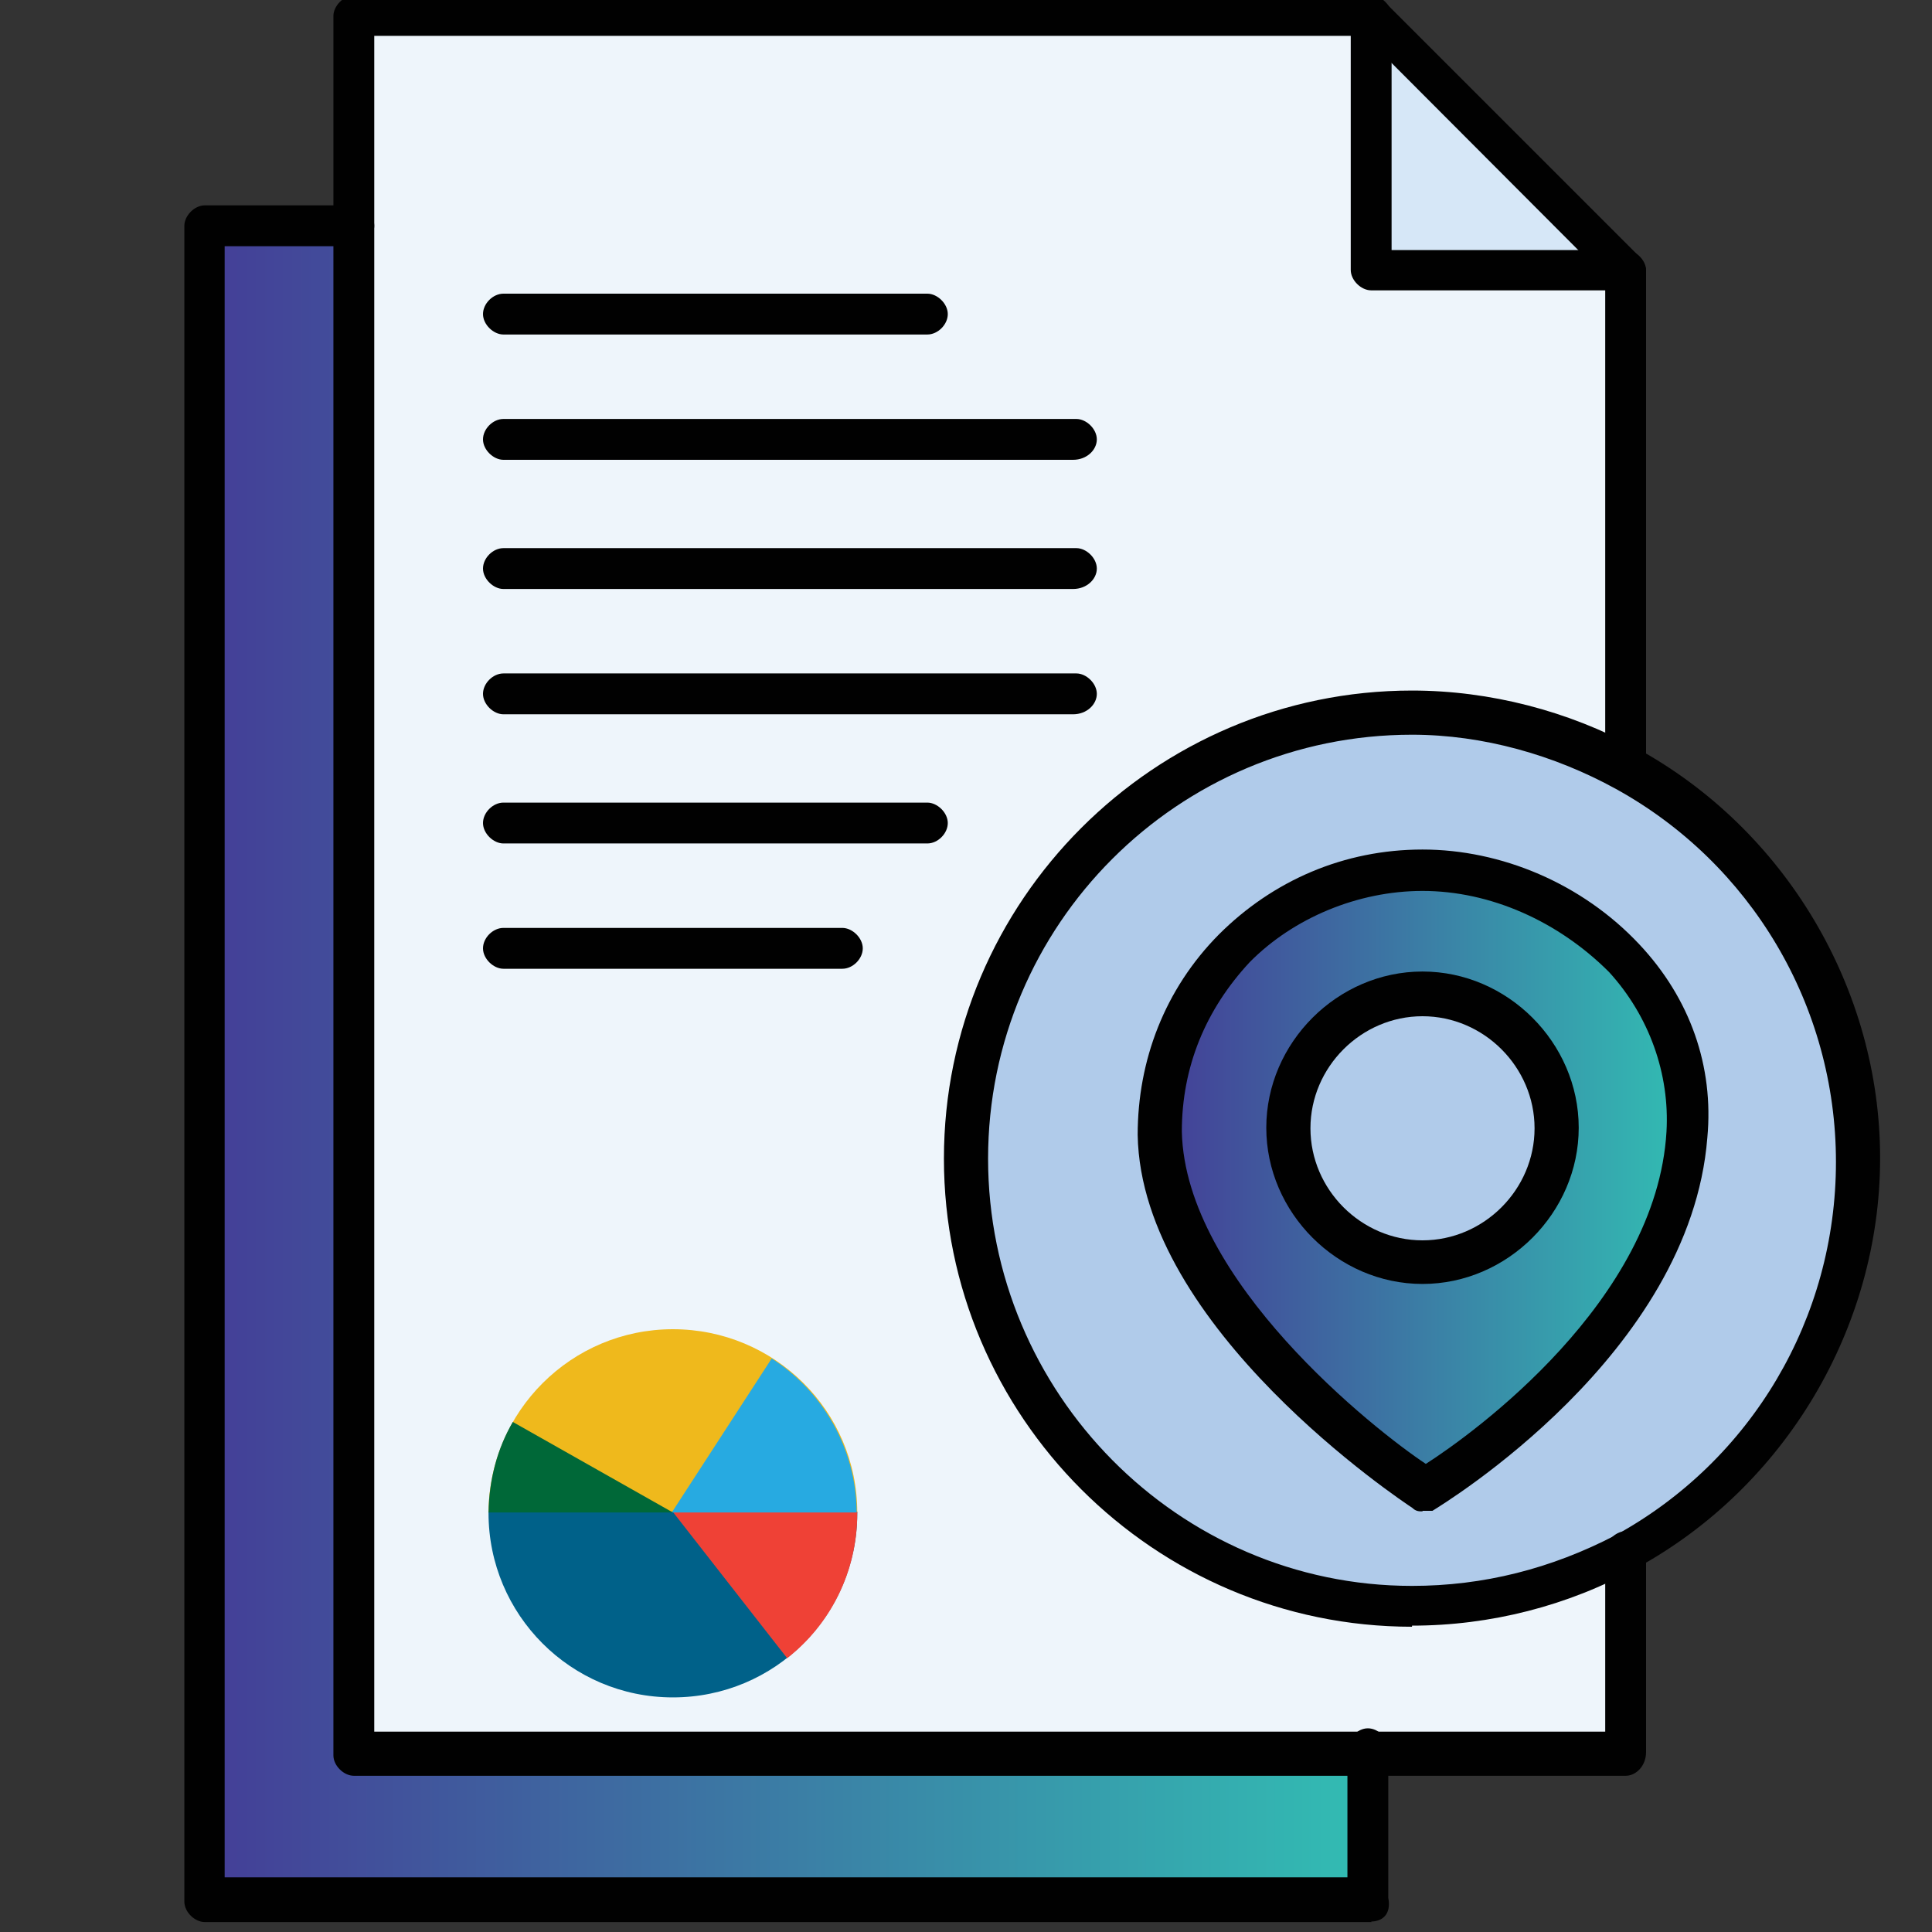 <?xml version="1.0" encoding="UTF-8"?>
<svg id="Layer_1" data-name="Layer 1" xmlns="http://www.w3.org/2000/svg" xmlns:xlink="http://www.w3.org/1999/xlink" viewBox="0 0 35 35">
  <rect x="0" y="0" width="35" height="35" fill="#333333" stroke="none"/>
  <defs>
    <style>
      .cls-1 {
        fill: url(#linear-gradient);
      }

      .cls-1, .cls-2, .cls-3, .cls-4, .cls-5, .cls-6, .cls-7, .cls-8, .cls-9, .cls-10, .cls-11 {
        stroke-width: 0px;
      }

      .cls-2 {
        fill: url(#linear-gradient-2);
      }

      .cls-3 {
        fill: #27aae1;
      }

      .cls-4 {
        fill: #d6e7f7;
      }

      .cls-5 {
        fill: #b0cbea;
      }

      .cls-6 {
        fill: #ef4136;
      }

      .cls-7 {
        fill: #efb91c;
      }

      .cls-8 {
        fill: #eef5fb;
      }

      .cls-9 {
        fill: #010101;
      }

      .cls-10 {
        fill: #006189;
      }

      .cls-11 {
        fill: #006838;
      }
    </style>
    <linearGradient id="linear-gradient" x1="20.97" y1="21.39" x2="30.57" y2="21.39" gradientUnits="userSpaceOnUse">
      <stop offset="0" stop-color="#443e97"/>
      <stop offset="1" stop-color="#32bdb3"/>
    </linearGradient>
    <linearGradient id="linear-gradient-2" x1="3.71" y1="19.27" x2="24.85" y2="19.27" xlink:href="#linear-gradient"/>
  </defs>
  <g id="_203_Document_Location_Pinpoint" data-name="203, Document, Location, Pinpoint">
    <g>
      <path class="cls-8" d="m29.45,31.74H6.41V.22h18.43v4.61h4.61v26.91Z"/>
      <path class="cls-5" d="m33.69,20.99c0,4.42-3.62,8.05-8.05,8.05s-8.05-3.63-8.05-8.05,3.63-8.05,8.05-8.05,8.05,3.63,8.05,8.05Z"/>
      <path class="cls-1" d="m25.77,15.77c2.64,0,4.98,2.15,4.79,4.79-.31,3.75-4.79,6.45-4.79,6.45,0,0-4.73-3.13-4.79-6.45-.06-2.64,2.15-4.79,4.79-4.79Zm2.4,4.67c0-1.35-1.11-2.46-2.46-2.46s-2.46,1.11-2.46,2.46,1.11,2.46,2.46,2.46,2.46-1.11,2.46-2.46Z"/>
      <path class="cls-4" d="m29.45,4.89h-4.61V.29c1.41,1.41,3.19,3.19,4.61,4.61Z"/>
      <polygon class="cls-2" points="24.85 31.74 24.85 34.45 3.71 34.45 3.71 4.09 6.41 4.09 6.41 31.74 24.85 31.74"/>
      <path class="cls-9" d="m24.85,34.82H3.71c-.18,0-.37-.18-.37-.37V4.09c0-.18.18-.37.37-.37h2.7c.18,0,.37.18.37.37s-.18.37-.37.37h-2.34v29.55h20.34v-2.33c0-.18.18-.37.37-.37s.37.18.37.37v2.7c.06.31-.12.43-.31.43Z"/>
      <path class="cls-9" d="m29.45,5.26h-4.61c-.18,0-.37-.18-.37-.37V.29c0-.18.18-.37.37-.37s.37.18.37.37v4.24h4.24c.18,0,.37.18.37.37s-.18.37-.37.37Z"/>
      <path class="cls-9" d="m29.45,32.17H6.41c-.18,0-.37-.18-.37-.37V.29c0-.18.18-.37.37-.37h18.43c.12,0,.18.06.25.12l4.61,4.61c.06.06.12.18.12.25v9.03c0,.18-.18.37-.37.37s-.37-.18-.37-.37V5.02L24.72.65H6.78v30.72h22.3v-3.26c0-.18.18-.37.37-.37s.37.12.37.37v3.63c0,.25-.18.43-.37.43Z"/>
      <path class="cls-9" d="m25.58,29.47c-4.67,0-8.48-3.81-8.48-8.48s3.81-8.48,8.48-8.48c1.41,0,2.83.37,4.06,1.04,2.7,1.47,4.42,4.36,4.42,7.43s-1.72,5.96-4.42,7.43c-1.23.68-2.64,1.04-4.06,1.04Zm0-16.16c-4.24,0-7.68,3.44-7.68,7.68s3.44,7.74,7.68,7.74c1.29,0,2.52-.31,3.69-.92,2.46-1.35,3.99-3.93,3.99-6.76s-1.54-5.41-3.99-6.76h0c-1.11-.61-2.4-.98-3.69-.98Z"/>
      <path class="cls-9" d="m25.77,23.26c-1.54,0-2.83-1.29-2.83-2.83s1.29-2.83,2.83-2.83,2.83,1.29,2.83,2.83-1.29,2.83-2.83,2.83Zm0-4.85c-1.11,0-2.03.92-2.03,2.03s.92,2.03,2.03,2.03,2.03-.92,2.03-2.03-.92-2.03-2.03-2.03Z"/>
      <path class="cls-9" d="m25.77,27.38c-.06,0-.12,0-.18-.06-.18-.12-4.92-3.26-4.98-6.76,0-1.35.49-2.64,1.47-3.63.98-.98,2.27-1.54,3.69-1.54s2.89.61,3.93,1.72c.92.98,1.35,2.21,1.23,3.5h0c-.31,3.93-4.79,6.64-4.98,6.76h-.18Zm0-11.24c-1.17,0-2.34.49-3.13,1.29-.8.86-1.23,1.9-1.23,3.07.06,2.7,3.5,5.41,4.42,6.02.86-.55,4.18-2.95,4.36-6.02h0c.06-1.04-.31-2.09-1.04-2.89-.92-.92-2.15-1.47-3.38-1.47Z"/>
      <path class="cls-9" d="m15.26,17.55h-6.14c-.18,0-.37-.18-.37-.37s.18-.37.37-.37h6.14c.18,0,.37.18.37.37s-.18.37-.37.37Z"/>
      <path class="cls-9" d="m16.8,15.28h-7.68c-.18,0-.37-.18-.37-.37s.18-.37.37-.37h7.68c.18,0,.37.18.37.37s-.18.37-.37.37Z"/>
      <path class="cls-9" d="m19.44,12.94h-10.32c-.18,0-.37-.18-.37-.37s.18-.37.37-.37h10.38c.18,0,.37.18.37.37s-.18.37-.43.37Z"/>
      <path class="cls-9" d="m19.44,10.67h-10.32c-.18,0-.37-.18-.37-.37s.18-.37.37-.37h10.38c.18,0,.37.18.37.37s-.18.37-.43.37Z"/>
      <path class="cls-9" d="m19.44,8.33h-10.32c-.18,0-.37-.18-.37-.37s.18-.37.37-.37h10.38c.18,0,.37.18.37.37s-.18.37-.43.37Z"/>
      <path class="cls-9" d="m16.8,6.06h-7.68c-.18,0-.37-.18-.37-.37s.18-.37.37-.37h7.68c.18,0,.37.18.37.37s-.18.37-.37.37Z"/>
    </g>
  </g>
  <g>
    <path class="cls-7" d="m15.53,27.4c0-1.84-1.5-3.32-3.34-3.32s-3.33,1.49-3.34,3.32h6.68Z"/>
    <path class="cls-10" d="m8.85,27.39s0,.02,0,.02c0,1.84,1.49,3.34,3.34,3.34s3.34-1.49,3.34-3.34c0,0,0-.02,0-.02h-6.67Z"/>
    <path class="cls-6" d="m15.53,27.39h-3.34l2.07,2.65c.78-.61,1.27-1.56,1.27-2.62,0,0,0-.02,0-.02Z"/>
    <path class="cls-3" d="m12.17,27.4h3.35c-.01-1.17-.62-2.2-1.54-2.79l-1.81,2.79Z"/>
    <path class="cls-11" d="m9.29,25.76c-.28.48-.43,1.04-.44,1.64h3.34l-2.9-1.64Z"/>
  </g>
</svg>